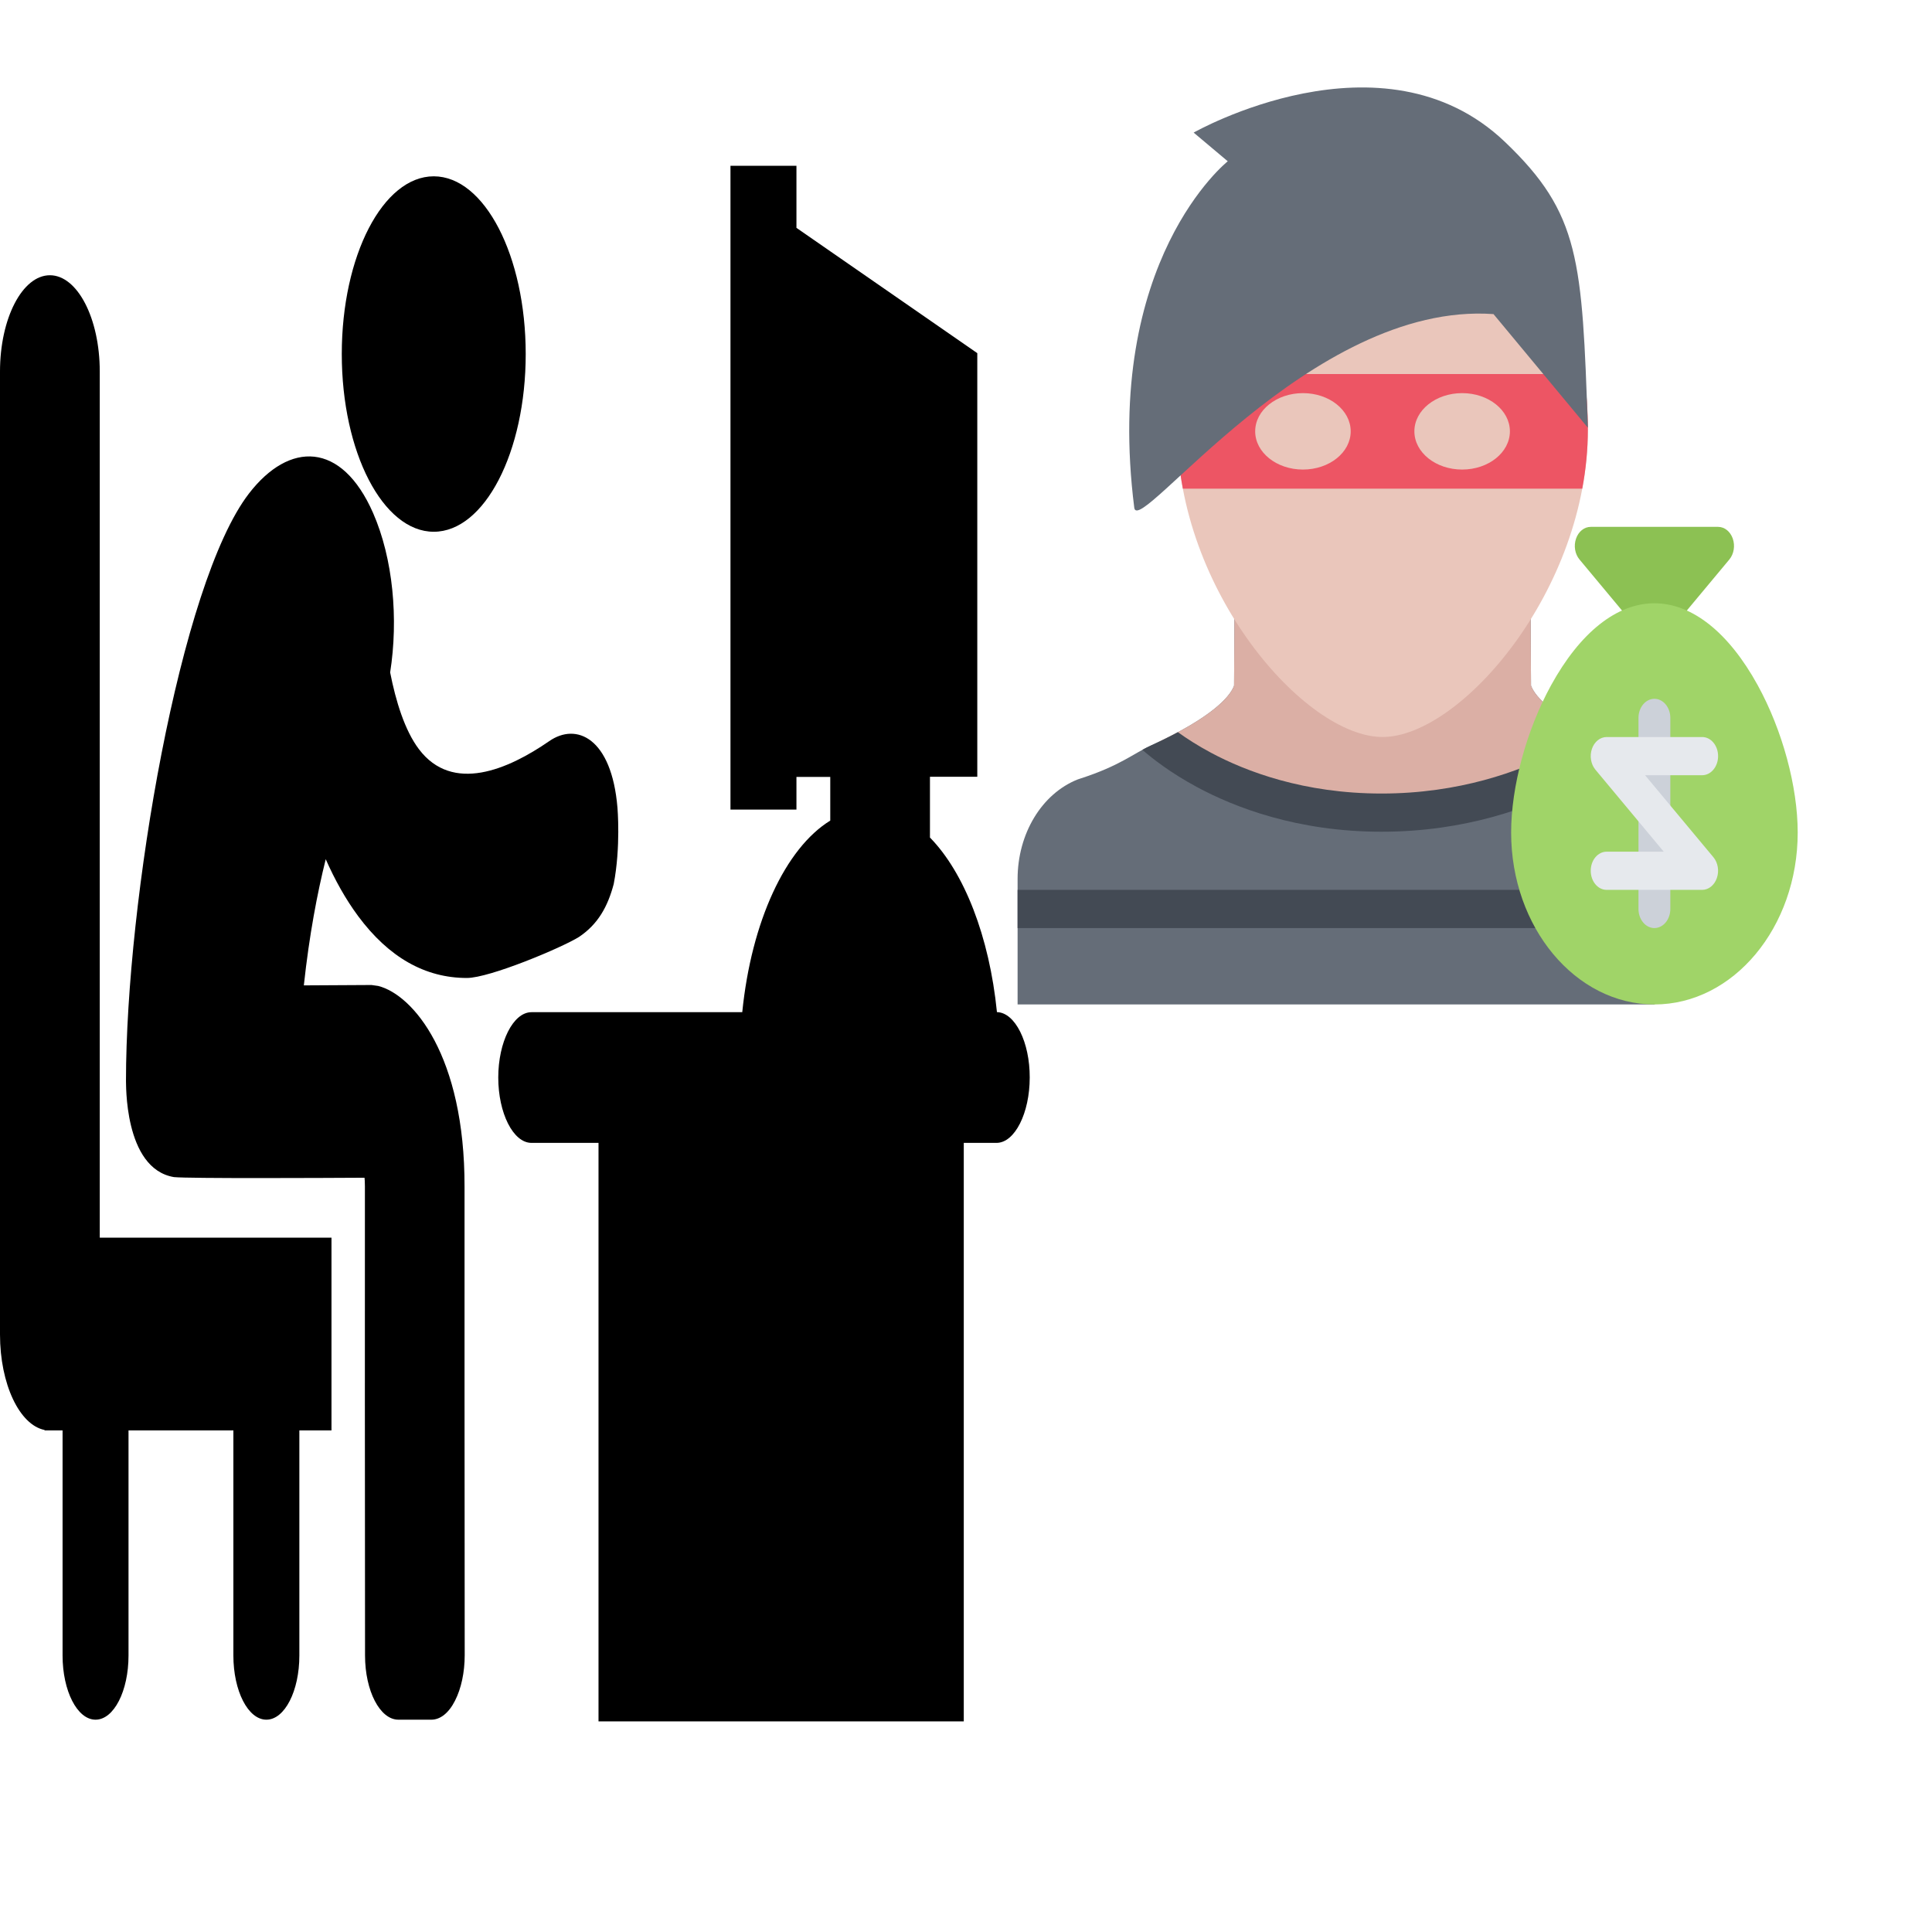 <?xml version="1.0" encoding="UTF-8" standalone="no"?>
<!-- Uploaded to: SVG Repo, www.svgrepo.com, Generator: SVG Repo Mixer Tools -->

<svg
   fill="#000000"
   version="1.1"
   id="Capa_1"
   width="800px"
   height="800px"
   viewBox="0 0 31.699 31.699"
   xml:space="preserve"
   sodipodi:docname="pishing.svg"
   inkscape:version="1.2.2 (b0a8486541, 2022-12-01)"
   xmlns:inkscape="http://www.inkscape.org/namespaces/inkscape"
   xmlns:sodipodi="http://sodipodi.sourceforge.net/DTD/sodipodi-0.dtd"
   xmlns="http://www.w3.org/2000/svg"
   xmlns:svg="http://www.w3.org/2000/svg"><defs
   id="defs17" /><sodipodi:namedview
   id="namedview15"
   pagecolor="#ffffff"
   bordercolor="#000000"
   borderopacity="0.25"
   inkscape:showpageshadow="2"
   inkscape:pageopacity="0.0"
   inkscape:pagecheckerboard="0"
   inkscape:deskcolor="#d1d1d1"
   showgrid="false"
   inkscape:zoom="0.67375"
   inkscape:cx="346.56772"
   inkscape:cy="163.26531"
   inkscape:window-width="1366"
   inkscape:window-height="675"
   inkscape:window-x="0"
   inkscape:window-y="0"
   inkscape:window-maximized="1"
   inkscape:current-layer="Capa_1" />
<g
   id="g12"
   transform="matrix(0.533,0,0,1.03,0,-0.844)">
	<g
   id="g10">
		<circle
   cx="13.352"
   cy="6.459"
   r="2.831"
   id="circle2" />
		<path
   d="m 11.025,15.413 c 0.943,0.657 2.062,0.985 3.347,0.985 0.701,0 2.918,-0.482 3.446,-0.652 0.597,-0.205 0.895,-0.493 1.074,-0.845 0.221,-0.592 0.115,-1.217 0.115,-1.217 -0.179,-1.11 -1.263,-1.362 -2.105,-1.057 -1.257,0.449 -2.972,0.836 -4.007,0.126 -0.438,-0.3 -0.713,-0.768 -0.885,-1.222 C 12.268,10.679 12.102,9.719 11.483,8.989 10.514,7.849 8.907,7.847 7.665,8.68 c -2.132,1.43 -3.787,6.502 -3.787,9.357 0.01,0.002 -0.085,1.398 1.478,1.533 0.469,0.024 4.573,0.014 5.865,0.01 0.005,0.023 0.012,0.066 0.012,0.137 -0.005,1.182 10e-4,5.48 0.004,7.475 10e-4,0.564 0.46,1.021 1.026,1.021 h 1.016 c 0.273,0 0.534,-0.105 0.726,-0.301 0.192,-0.193 0.3,-0.453 0.3,-0.727 -0.003,-1.992 -0.009,-6.281 -0.005,-7.457 0.009,-2.091 -1.584,-3.062 -2.657,-3.203 L 11.435,16.51 c -0.614,0.002 -1.346,0.004 -2.082,0.006 0.168,-0.805 0.415,-1.471 0.674,-2.01 0.279,0.327 0.608,0.634 0.998,0.907 z"
   id="path4" />
		<path
   d="M 3.071,6.738 C 3.071,5.89 2.383,5.204 1.536,5.204 0.688,5.204 0,5.891 0,6.738 v 15.339 c 0,0.791 0.601,1.441 1.371,1.521 0.001,0.005 0.003,0.007 0.005,0.007 h 0.55 v 3.586 c 0,0.563 0.451,1.022 1.015,1.022 0.565,0 1.015,-0.457 1.015,-1.022 v -3.586 h 3.228 v 3.586 c 0,0.563 0.451,1.022 1.016,1.022 0.564,0 1.015,-0.457 1.015,-1.022 v -3.586 h 0.989 v -3.07 H 3.071 Z"
   id="path6" />
		<path
   d="m 30.689,16.942 c -0.234,-1.207 -1.008,-2.224 -2.062,-2.781 v -0.968 h 1.457 V 6.445 L 24.517,4.449 V 3.46 h -2.031 v 10.256 h 2.031 v -0.521 h 1.041 v 0.696 c -1.379,0.439 -2.428,1.606 -2.709,3.052 h -6.488 c -0.565,0 -1.023,0.477 -1.023,1.041 0,0.565 0.458,1.041 1.023,1.041 h 2.063 v 9.215 h 11.244 v -9.215 h 1.007 c 0.564,0 1.023,-0.476 1.023,-1.041 0.004,-0.561 -0.448,-1.036 -1.009,-1.042 z"
   id="path8" />
	</g>
</g>
<g
   id="g303"
   transform="matrix(0.025,0,0,0.03,16.696,1.278)"><path
     style="fill:#8cc153"
     d="m 469.387,252.001 c -1.625,-3.914 -5.421,-6.453 -9.655,-6.453 H 376.14 c -4.233,0 -8.046,2.539 -9.64,6.453 -1.625,3.898 -0.734,8.39 2.266,11.382 l 41.796,41.795 c 1.952,1.953 4.608,3.062 7.374,3.062 2.766,0 5.438,-1.109 7.39,-3.062 l 41.796,-41.795 c 2.984,-2.992 3.875,-7.483 2.265,-11.382 z"
     id="path253" /><path
     style="fill:#656d78"
     d="m 439.56,383.676 -1.781,-0.5 c -25.921,-6.969 -34.686,-13.655 -46.232,-18.046 -40.935,-15.609 -51.591,-26.858 -54.31,-32.155 -0.109,-0.203 -0.188,-0.391 -0.281,-0.594 l -0.344,-47.561 -97.09,-1.094 -97.121,1.094 -0.328,47.561 c -0.094,0.203 -0.172,0.391 -0.266,0.594 -2.719,5.297 -13.375,16.546 -54.311,32.155 -11.546,4.391 -20.312,11.077 -46.248,18.046 l -1.781,0.5 C 15.859,391.471 0,413.377 0,438.08 v 68.669 h 239.522 178.415 l 61.107,-68.669 c 0,-24.703 -15.874,-46.609 -39.484,-54.404 z"
     id="path255" /><path
     style="fill:#dbafa5"
     d="m 337.237,332.974 c -0.109,-0.203 -0.188,-0.391 -0.281,-0.594 l -0.344,-47.561 -97.09,-1.094 -97.121,1.094 -0.328,47.561 c -0.094,0.203 -0.172,0.391 -0.266,0.594 -2.578,5.031 -12.312,15.422 -48.358,29.827 20.531,13.53 69.326,39.044 145.401,39.044 74.95,0 125.87,-24.779 148.259,-38.45 -37.278,-14.703 -47.263,-25.311 -49.872,-30.421 z"
     id="path257" /><path
     style="fill:#eac6bb"
     d="m 374.266,192.355 c 0,87.543 -83.465,168.118 -134.745,168.118 -51.295,0 -134.745,-80.575 -134.745,-168.118 0,-87.552 60.326,-145.314 134.745,-145.314 74.419,0 134.745,57.762 134.745,145.314 z"
     id="path259" /><g
     id="g265">
	<path
   style="fill:#434a54"
   d="m 398.875,368.286 c -2.438,-1.156 -4.828,-2.203 -7.328,-3.156 -6.188,-2.359 -11.672,-4.625 -16.562,-6.766 -5.891,3.281 -13.14,6.953 -21.701,10.625 -23.922,10.218 -63.201,22.404 -114.434,22.404 -51.123,0 -89.043,-12.124 -111.871,-22.295 -8.765,-3.891 -16.031,-7.812 -21.765,-11.266 -5.171,2.312 -11.031,4.75 -17.718,7.297 -1.922,0.719 -3.765,1.516 -5.625,2.359 6.718,4.874 18.624,12.608 35.608,20.248 24.843,11.203 66.044,24.546 121.37,24.546 55.233,0 97.668,-13.312 123.542,-24.468 16.953,-7.326 29.218,-14.685 36.484,-19.528 z"
   id="path261" />
	<polygon
   style="fill:#434a54"
   points="0,464.969 455.123,464.969 473.731,444.063 0,444.063 "
   id="polygon263" />
</g><path
     style="fill:#ed5564"
     d="m 374.266,192.355 c 0,-10.585 -0.906,-20.733 -2.578,-30.397 H 107.339 c -1.672,9.664 -2.562,19.812 -2.562,30.397 0,10.921 1.297,21.733 3.672,32.295 h 262.146 c 2.374,-10.561 3.671,-21.373 3.671,-32.295 z"
     id="path267" /><g
     id="g273">
	<path
   style="fill:#eac6bb"
   d="m 323.096,193.301 c 0,11.539 -14.03,20.905 -31.342,20.905 -17.312,0 -31.344,-9.367 -31.344,-20.905 0,-11.538 14.031,-20.897 31.344,-20.897 17.312,-0.001 31.342,9.358 31.342,20.897 z"
   id="path269" />
	<path
   style="fill:#eac6bb"
   d="m 218.616,193.301 c 0,11.539 -14.015,20.905 -31.342,20.905 -17.312,0 -31.343,-9.367 -31.343,-20.905 0,-11.538 14.031,-20.897 31.343,-20.897 17.327,-0.001 31.342,9.358 31.342,20.897 z"
   id="path271" />
</g><path
     style="fill:#a0d468"
     d="m 485.761,332.193 c -19.046,-28.921 -43.139,-44.857 -67.825,-44.857 -24.686,0 -48.764,15.937 -67.824,44.857 -16.156,24.53 -26.203,55.388 -26.203,80.527 0,51.842 42.186,94.028 94.027,94.028 51.857,0 94.044,-42.187 94.044,-94.028 0,-25.139 -10.047,-55.997 -26.219,-80.527 z"
     id="path275" /><path
     style="fill:#ccd1d9"
     d="m 417.936,464.969 c -5.766,0 -10.452,-4.672 -10.452,-10.452 v -104.48 c 0,-5.78 4.687,-10.452 10.452,-10.452 5.765,0 10.452,4.672 10.452,10.452 v 104.48 c 0,5.78 -4.686,10.452 -10.452,10.452 z"
     id="path277" /><path
     style="fill:#656d78"
     d="M 374.266,191.324 C 370.454,99.71 369.235,74.29 319.878,35.033 239.522,-28.895 115.543,29.916 115.543,29.916 l 22.39,15.687 c 0,0 -81.934,54.115 -61.356,189.5 2.531,16.632 115.542,-112.988 235.756,-105.926 z"
     id="path279" /><path
     style="fill:#e6e9ed"
     d="m 386.594,444.079 c -5.781,0 -10.438,-4.671 -10.438,-10.437 -0.016,-5.781 4.656,-10.453 10.438,-10.453 h 37.468 l -44.858,-44.857 c -2.984,-3 -3.875,-7.483 -2.266,-11.39 1.609,-3.907 5.422,-6.453 9.656,-6.453 h 62.686 c 5.766,0 10.453,4.672 10.453,10.438 0,5.78 -4.688,10.452 -10.453,10.452 h -37.468 l 44.858,44.857 c 2.984,3 3.875,7.484 2.25,11.391 -1.609,3.906 -5.406,6.452 -9.641,6.452 z"
     id="path281" /></g></svg>
